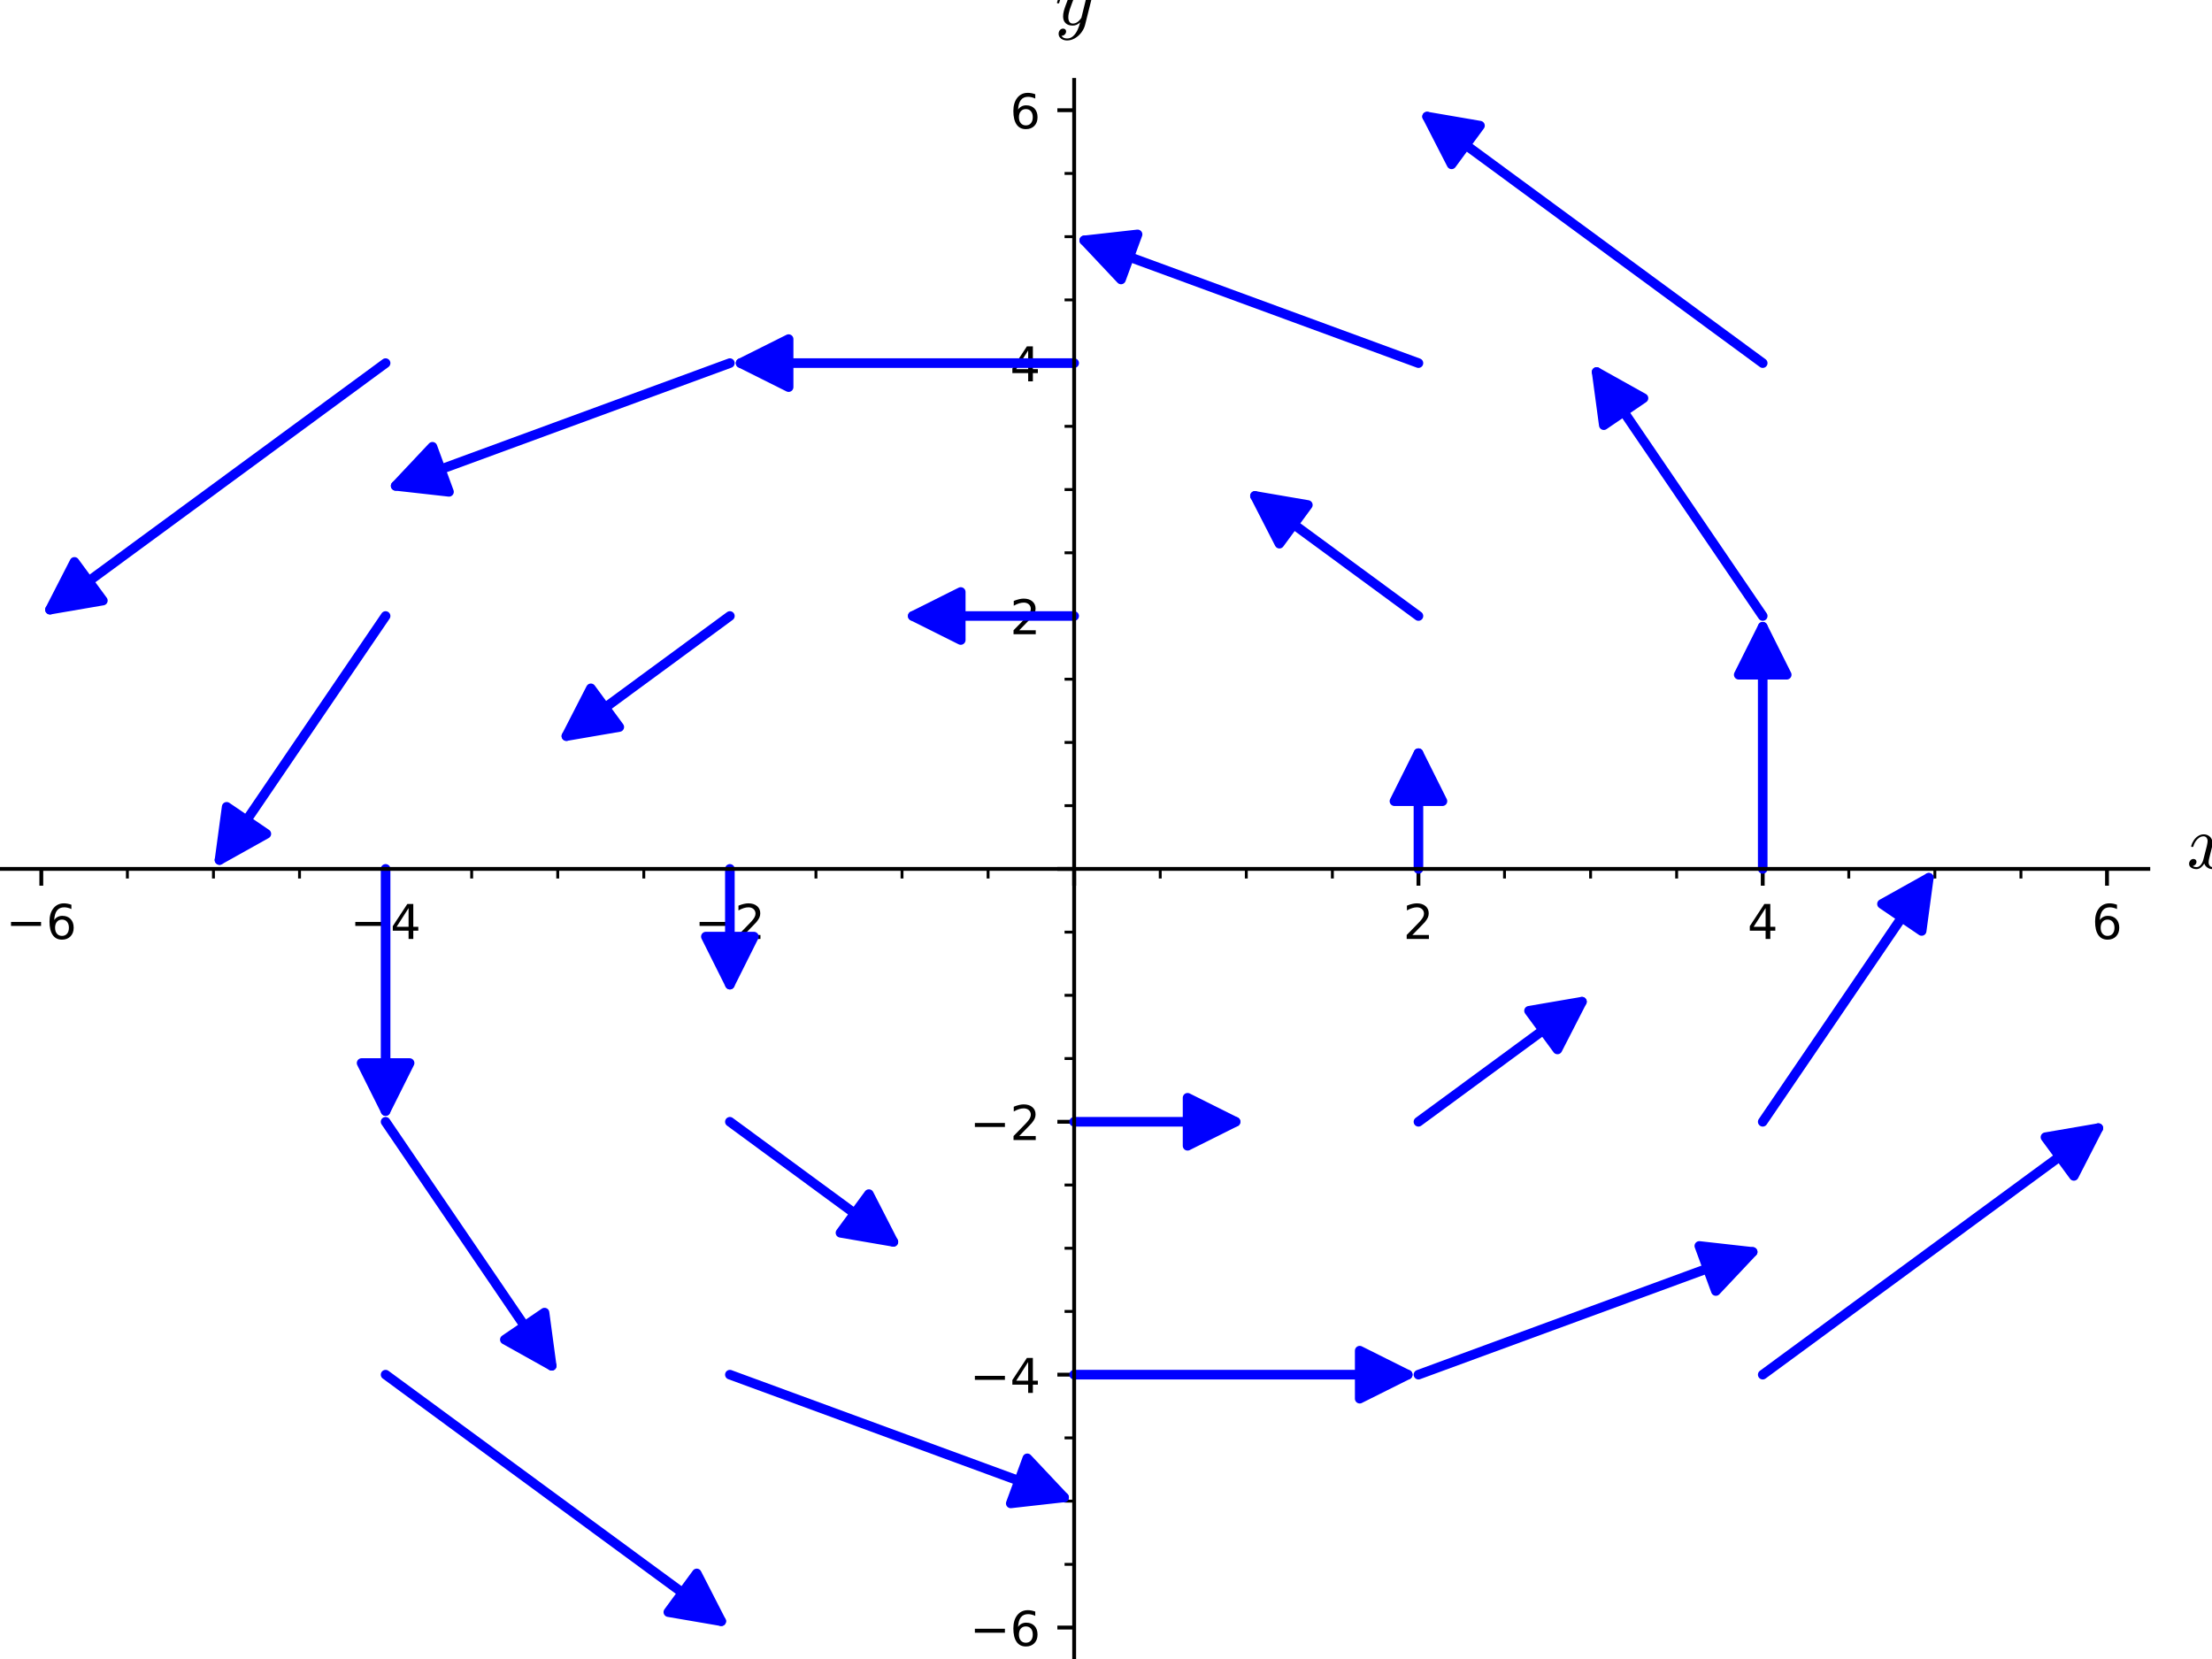 <?xml version="1.0" encoding="utf-8" standalone="no"?>
<!DOCTYPE svg PUBLIC "-//W3C//DTD SVG 1.1//EN"
  "http://www.w3.org/Graphics/SVG/1.1/DTD/svg11.dtd">
<!-- Created with matplotlib (https://matplotlib.org/) -->
<svg height="345.6pt" version="1.1" viewBox="0 0 460.8 345.6" width="460.8pt" xmlns="http://www.w3.org/2000/svg" xmlns:xlink="http://www.w3.org/1999/xlink">
 <defs>
  <style type="text/css">*{stroke-linecap:butt;stroke-linejoin:round;}</style>
 </defs>
 <g id="figure_1">
  <g id="patch_1">
   <path d="M 0 345.6 
L 460.8 345.6 
L 460.8 0 
L 0 0 
z
" style="fill:#ffffff;"/>
  </g>
  <g id="axes_1">
   <g id="patch_2">
    <path d="M 0 345.371 
L 447.535 345.371 
L 447.535 16.64 
L 0 16.64 
z
" style="fill:#ffffff;"/>
   </g>
   <g id="matplotlib.axis_1">
    <g id="xtick_1">
     <g id="line2d_1">
      <defs>
       <path d="M 0 0 
L 0 3.5 
" id="mb62a929ee2" style="stroke:#000000;stroke-width:0.8;"/>
      </defs>
      <g>
       <use style="stroke:#000000;stroke-width:0.8;" x="8.606" xlink:href="#mb62a929ee2" y="181.006"/>
      </g>
     </g>
     <g id="text_1">
      <!-- −6 -->
      <g transform="translate(1.235 195.604)scale(0.1 -0.1)">
       <defs>
        <path d="M 10.594 35.5 
L 73.188 35.5 
L 73.188 27.203 
L 10.594 27.203 
z
" id="DejaVuSans-8722"/>
        <path d="M 33.016 40.375 
Q 26.375 40.375 22.484 35.828 
Q 18.609 31.297 18.609 23.391 
Q 18.609 15.531 22.484 10.953 
Q 26.375 6.391 33.016 6.391 
Q 39.656 6.391 43.531 10.953 
Q 47.406 15.531 47.406 23.391 
Q 47.406 31.297 43.531 35.828 
Q 39.656 40.375 33.016 40.375 
z
M 52.594 71.297 
L 52.594 62.312 
Q 48.875 64.062 45.094 64.984 
Q 41.312 65.922 37.594 65.922 
Q 27.828 65.922 22.672 59.328 
Q 17.531 52.734 16.797 39.406 
Q 19.672 43.656 24.016 45.922 
Q 28.375 48.188 33.594 48.188 
Q 44.578 48.188 50.953 41.516 
Q 57.328 34.859 57.328 23.391 
Q 57.328 12.156 50.688 5.359 
Q 44.047 -1.422 33.016 -1.422 
Q 20.359 -1.422 13.672 8.266 
Q 6.984 17.969 6.984 36.375 
Q 6.984 53.656 15.188 63.938 
Q 23.391 74.219 37.203 74.219 
Q 40.922 74.219 44.703 73.484 
Q 48.484 72.75 52.594 71.297 
z
" id="DejaVuSans-54"/>
       </defs>
       <use xlink:href="#DejaVuSans-8722"/>
       <use x="83.789" xlink:href="#DejaVuSans-54"/>
      </g>
     </g>
    </g>
    <g id="xtick_2">
     <g id="line2d_2">
      <g>
       <use style="stroke:#000000;stroke-width:0.8;" x="80.327" xlink:href="#mb62a929ee2" y="181.006"/>
      </g>
     </g>
     <g id="text_2">
      <!-- −4 -->
      <g transform="translate(72.956 195.604)scale(0.1 -0.1)">
       <defs>
        <path d="M 37.797 64.312 
L 12.891 25.391 
L 37.797 25.391 
z
M 35.203 72.906 
L 47.609 72.906 
L 47.609 25.391 
L 58.016 25.391 
L 58.016 17.188 
L 47.609 17.188 
L 47.609 0 
L 37.797 0 
L 37.797 17.188 
L 4.891 17.188 
L 4.891 26.703 
z
" id="DejaVuSans-52"/>
       </defs>
       <use xlink:href="#DejaVuSans-8722"/>
       <use x="83.789" xlink:href="#DejaVuSans-52"/>
      </g>
     </g>
    </g>
    <g id="xtick_3">
     <g id="line2d_3">
      <g>
       <use style="stroke:#000000;stroke-width:0.8;" x="152.047" xlink:href="#mb62a929ee2" y="181.006"/>
      </g>
     </g>
     <g id="text_3">
      <!-- −2 -->
      <g transform="translate(144.676 195.604)scale(0.1 -0.1)">
       <defs>
        <path d="M 19.188 8.297 
L 53.609 8.297 
L 53.609 0 
L 7.328 0 
L 7.328 8.297 
Q 12.938 14.109 22.625 23.891 
Q 32.328 33.688 34.812 36.531 
Q 39.547 41.844 41.422 45.531 
Q 43.312 49.219 43.312 52.781 
Q 43.312 58.594 39.234 62.25 
Q 35.156 65.922 28.609 65.922 
Q 23.969 65.922 18.812 64.312 
Q 13.672 62.703 7.812 59.422 
L 7.812 69.391 
Q 13.766 71.781 18.938 73 
Q 24.125 74.219 28.422 74.219 
Q 39.75 74.219 46.484 68.547 
Q 53.219 62.891 53.219 53.422 
Q 53.219 48.922 51.531 44.891 
Q 49.859 40.875 45.406 35.406 
Q 44.188 33.984 37.641 27.219 
Q 31.109 20.453 19.188 8.297 
z
" id="DejaVuSans-50"/>
       </defs>
       <use xlink:href="#DejaVuSans-8722"/>
       <use x="83.789" xlink:href="#DejaVuSans-50"/>
      </g>
     </g>
    </g>
    <g id="xtick_4">
     <g id="line2d_4">
      <g>
       <use style="stroke:#000000;stroke-width:0.8;" x="223.768" xlink:href="#mb62a929ee2" y="181.006"/>
      </g>
     </g>
    </g>
    <g id="xtick_5">
     <g id="line2d_5">
      <g>
       <use style="stroke:#000000;stroke-width:0.8;" x="295.488" xlink:href="#mb62a929ee2" y="181.006"/>
      </g>
     </g>
     <g id="text_4">
      <!-- 2 -->
      <g transform="translate(292.307 195.604)scale(0.1 -0.1)">
       <use xlink:href="#DejaVuSans-50"/>
      </g>
     </g>
    </g>
    <g id="xtick_6">
     <g id="line2d_6">
      <g>
       <use style="stroke:#000000;stroke-width:0.8;" x="367.208" xlink:href="#mb62a929ee2" y="181.006"/>
      </g>
     </g>
     <g id="text_5">
      <!-- 4 -->
      <g transform="translate(364.027 195.604)scale(0.1 -0.1)">
       <use xlink:href="#DejaVuSans-52"/>
      </g>
     </g>
    </g>
    <g id="xtick_7">
     <g id="line2d_7">
      <g>
       <use style="stroke:#000000;stroke-width:0.8;" x="438.929" xlink:href="#mb62a929ee2" y="181.006"/>
      </g>
     </g>
     <g id="text_6">
      <!-- 6 -->
      <g transform="translate(435.747 195.604)scale(0.1 -0.1)">
       <use xlink:href="#DejaVuSans-54"/>
      </g>
     </g>
    </g>
    <g id="xtick_8">
     <g id="line2d_8">
      <defs>
       <path d="M 0 0 
L 0 2 
" id="m2ef5e7c954" style="stroke:#000000;stroke-width:0.6;"/>
      </defs>
      <g>
       <use style="stroke:#000000;stroke-width:0.6;" x="26.537" xlink:href="#m2ef5e7c954" y="181.006"/>
      </g>
     </g>
    </g>
    <g id="xtick_9">
     <g id="line2d_9">
      <g>
       <use style="stroke:#000000;stroke-width:0.6;" x="44.467" xlink:href="#m2ef5e7c954" y="181.006"/>
      </g>
     </g>
    </g>
    <g id="xtick_10">
     <g id="line2d_10">
      <g>
       <use style="stroke:#000000;stroke-width:0.6;" x="62.397" xlink:href="#m2ef5e7c954" y="181.006"/>
      </g>
     </g>
    </g>
    <g id="xtick_11">
     <g id="line2d_11">
      <g>
       <use style="stroke:#000000;stroke-width:0.6;" x="98.257" xlink:href="#m2ef5e7c954" y="181.006"/>
      </g>
     </g>
    </g>
    <g id="xtick_12">
     <g id="line2d_12">
      <g>
       <use style="stroke:#000000;stroke-width:0.6;" x="116.187" xlink:href="#m2ef5e7c954" y="181.006"/>
      </g>
     </g>
    </g>
    <g id="xtick_13">
     <g id="line2d_13">
      <g>
       <use style="stroke:#000000;stroke-width:0.6;" x="134.117" xlink:href="#m2ef5e7c954" y="181.006"/>
      </g>
     </g>
    </g>
    <g id="xtick_14">
     <g id="line2d_14">
      <g>
       <use style="stroke:#000000;stroke-width:0.6;" x="169.977" xlink:href="#m2ef5e7c954" y="181.006"/>
      </g>
     </g>
    </g>
    <g id="xtick_15">
     <g id="line2d_15">
      <g>
       <use style="stroke:#000000;stroke-width:0.6;" x="187.907" xlink:href="#m2ef5e7c954" y="181.006"/>
      </g>
     </g>
    </g>
    <g id="xtick_16">
     <g id="line2d_16">
      <g>
       <use style="stroke:#000000;stroke-width:0.6;" x="205.837" xlink:href="#m2ef5e7c954" y="181.006"/>
      </g>
     </g>
    </g>
    <g id="xtick_17">
     <g id="line2d_17">
      <g>
       <use style="stroke:#000000;stroke-width:0.6;" x="241.698" xlink:href="#m2ef5e7c954" y="181.006"/>
      </g>
     </g>
    </g>
    <g id="xtick_18">
     <g id="line2d_18">
      <g>
       <use style="stroke:#000000;stroke-width:0.6;" x="259.628" xlink:href="#m2ef5e7c954" y="181.006"/>
      </g>
     </g>
    </g>
    <g id="xtick_19">
     <g id="line2d_19">
      <g>
       <use style="stroke:#000000;stroke-width:0.6;" x="277.558" xlink:href="#m2ef5e7c954" y="181.006"/>
      </g>
     </g>
    </g>
    <g id="xtick_20">
     <g id="line2d_20">
      <g>
       <use style="stroke:#000000;stroke-width:0.6;" x="313.418" xlink:href="#m2ef5e7c954" y="181.006"/>
      </g>
     </g>
    </g>
    <g id="xtick_21">
     <g id="line2d_21">
      <g>
       <use style="stroke:#000000;stroke-width:0.6;" x="331.348" xlink:href="#m2ef5e7c954" y="181.006"/>
      </g>
     </g>
    </g>
    <g id="xtick_22">
     <g id="line2d_22">
      <g>
       <use style="stroke:#000000;stroke-width:0.6;" x="349.278" xlink:href="#m2ef5e7c954" y="181.006"/>
      </g>
     </g>
    </g>
    <g id="xtick_23">
     <g id="line2d_23">
      <g>
       <use style="stroke:#000000;stroke-width:0.6;" x="385.138" xlink:href="#m2ef5e7c954" y="181.006"/>
      </g>
     </g>
    </g>
    <g id="xtick_24">
     <g id="line2d_24">
      <g>
       <use style="stroke:#000000;stroke-width:0.6;" x="403.068" xlink:href="#m2ef5e7c954" y="181.006"/>
      </g>
     </g>
    </g>
    <g id="xtick_25">
     <g id="line2d_25">
      <g>
       <use style="stroke:#000000;stroke-width:0.6;" x="420.998" xlink:href="#m2ef5e7c954" y="181.006"/>
      </g>
     </g>
    </g>
    <g id="text_7">
     <!-- $ x $ -->
     <g transform="translate(455.535 181.006)scale(0.16 -0.16)">
      <defs>
       <path d="M 7.812 2.875 
Q 9.578 1.516 12.797 1.516 
Q 15.922 1.516 18.312 4.516 
Q 20.703 7.516 21.578 11.078 
L 26.125 28.812 
Q 27.203 33.641 27.203 35.406 
Q 27.203 37.891 25.812 39.75 
Q 24.422 41.609 21.922 41.609 
Q 18.75 41.609 15.969 39.625 
Q 13.188 37.641 11.281 34.594 
Q 9.375 31.547 8.594 28.422 
Q 8.406 27.781 7.812 27.781 
L 6.594 27.781 
Q 5.812 27.781 5.812 28.719 
L 5.812 29 
Q 6.781 32.719 9.125 36.25 
Q 11.469 39.797 14.859 41.984 
Q 18.266 44.188 22.125 44.188 
Q 25.781 44.188 28.734 42.234 
Q 31.688 40.281 32.906 36.922 
Q 34.625 39.984 37.281 42.078 
Q 39.938 44.188 43.109 44.188 
Q 45.266 44.188 47.5 43.422 
Q 49.75 42.672 51.172 41.109 
Q 52.594 39.547 52.594 37.203 
Q 52.594 34.672 50.953 32.828 
Q 49.312 31 46.781 31 
Q 45.172 31 44.094 32.031 
Q 43.016 33.062 43.016 34.625 
Q 43.016 36.719 44.453 38.297 
Q 45.906 39.891 47.906 40.188 
Q 46.094 41.609 42.922 41.609 
Q 39.703 41.609 37.328 38.625 
Q 34.969 35.641 33.984 31.984 
L 29.594 14.312 
Q 28.516 10.297 28.516 7.719 
Q 28.516 5.172 29.953 3.344 
Q 31.391 1.516 33.797 1.516 
Q 38.484 1.516 42.156 5.641 
Q 45.844 9.766 47.016 14.703 
Q 47.219 15.281 47.797 15.281 
L 49.031 15.281 
Q 49.422 15.281 49.656 15.016 
Q 49.906 14.75 49.906 14.406 
Q 49.906 14.312 49.812 14.109 
Q 48.391 8.156 43.844 3.516 
Q 39.312 -1.125 33.594 -1.125 
Q 29.938 -1.125 26.984 0.844 
Q 24.031 2.828 22.797 6.203 
Q 21.234 3.266 18.469 1.062 
Q 15.719 -1.125 12.594 -1.125 
Q 10.453 -1.125 8.172 -0.359 
Q 5.906 0.391 4.484 1.953 
Q 3.078 3.516 3.078 5.906 
Q 3.078 8.25 4.703 10.172 
Q 6.344 12.109 8.797 12.109 
Q 10.453 12.109 11.578 11.109 
Q 12.703 10.109 12.703 8.5 
Q 12.703 6.391 11.297 4.828 
Q 9.906 3.266 7.812 2.875 
z
" id="Cmmi10-120"/>
      </defs>
      <use transform="translate(0 0.812)" xlink:href="#Cmmi10-120"/>
     </g>
    </g>
   </g>
   <g id="matplotlib.axis_2">
    <g id="ytick_1">
     <g id="line2d_26">
      <defs>
       <path d="M 0 0 
L -3.5 0 
" id="mc8b20d936b" style="stroke:#000000;stroke-width:0.8;"/>
      </defs>
      <g>
       <use style="stroke:#000000;stroke-width:0.8;" x="223.768" xlink:href="#mc8b20d936b" y="339.05"/>
      </g>
     </g>
     <g id="text_8">
      <!-- −6 -->
      <g transform="translate(202.025 342.849)scale(0.1 -0.1)">
       <use xlink:href="#DejaVuSans-8722"/>
       <use x="83.789" xlink:href="#DejaVuSans-54"/>
      </g>
     </g>
    </g>
    <g id="ytick_2">
     <g id="line2d_27">
      <g>
       <use style="stroke:#000000;stroke-width:0.8;" x="223.768" xlink:href="#mc8b20d936b" y="286.368"/>
      </g>
     </g>
     <g id="text_9">
      <!-- −4 -->
      <g transform="translate(202.025 290.168)scale(0.1 -0.1)">
       <use xlink:href="#DejaVuSans-8722"/>
       <use x="83.789" xlink:href="#DejaVuSans-52"/>
      </g>
     </g>
    </g>
    <g id="ytick_3">
     <g id="line2d_28">
      <g>
       <use style="stroke:#000000;stroke-width:0.8;" x="223.768" xlink:href="#mc8b20d936b" y="233.687"/>
      </g>
     </g>
     <g id="text_10">
      <!-- −2 -->
      <g transform="translate(202.025 237.486)scale(0.1 -0.1)">
       <use xlink:href="#DejaVuSans-8722"/>
       <use x="83.789" xlink:href="#DejaVuSans-50"/>
      </g>
     </g>
    </g>
    <g id="ytick_4">
     <g id="line2d_29">
      <g>
       <use style="stroke:#000000;stroke-width:0.8;" x="223.768" xlink:href="#mc8b20d936b" y="181.006"/>
      </g>
     </g>
    </g>
    <g id="ytick_5">
     <g id="line2d_30">
      <g>
       <use style="stroke:#000000;stroke-width:0.8;" x="223.768" xlink:href="#mc8b20d936b" y="128.324"/>
      </g>
     </g>
     <g id="text_11">
      <!-- 2 -->
      <g transform="translate(210.405 132.124)scale(0.1 -0.1)">
       <use xlink:href="#DejaVuSans-50"/>
      </g>
     </g>
    </g>
    <g id="ytick_6">
     <g id="line2d_31">
      <g>
       <use style="stroke:#000000;stroke-width:0.8;" x="223.768" xlink:href="#mc8b20d936b" y="75.643"/>
      </g>
     </g>
     <g id="text_12">
      <!-- 4 -->
      <g transform="translate(210.405 79.442)scale(0.1 -0.1)">
       <use xlink:href="#DejaVuSans-52"/>
      </g>
     </g>
    </g>
    <g id="ytick_7">
     <g id="line2d_32">
      <g>
       <use style="stroke:#000000;stroke-width:0.8;" x="223.768" xlink:href="#mc8b20d936b" y="22.962"/>
      </g>
     </g>
     <g id="text_13">
      <!-- 6 -->
      <g transform="translate(210.405 26.761)scale(0.1 -0.1)">
       <use xlink:href="#DejaVuSans-54"/>
      </g>
     </g>
    </g>
    <g id="ytick_8">
     <g id="line2d_33">
      <defs>
       <path d="M 0 0 
L -2 0 
" id="m44b4b9e04d" style="stroke:#000000;stroke-width:0.6;"/>
      </defs>
      <g>
       <use style="stroke:#000000;stroke-width:0.6;" x="223.768" xlink:href="#m44b4b9e04d" y="325.879"/>
      </g>
     </g>
    </g>
    <g id="ytick_9">
     <g id="line2d_34">
      <g>
       <use style="stroke:#000000;stroke-width:0.6;" x="223.768" xlink:href="#m44b4b9e04d" y="312.709"/>
      </g>
     </g>
    </g>
    <g id="ytick_10">
     <g id="line2d_35">
      <g>
       <use style="stroke:#000000;stroke-width:0.6;" x="223.768" xlink:href="#m44b4b9e04d" y="299.539"/>
      </g>
     </g>
    </g>
    <g id="ytick_11">
     <g id="line2d_36">
      <g>
       <use style="stroke:#000000;stroke-width:0.6;" x="223.768" xlink:href="#m44b4b9e04d" y="273.198"/>
      </g>
     </g>
    </g>
    <g id="ytick_12">
     <g id="line2d_37">
      <g>
       <use style="stroke:#000000;stroke-width:0.6;" x="223.768" xlink:href="#m44b4b9e04d" y="260.028"/>
      </g>
     </g>
    </g>
    <g id="ytick_13">
     <g id="line2d_38">
      <g>
       <use style="stroke:#000000;stroke-width:0.6;" x="223.768" xlink:href="#m44b4b9e04d" y="246.857"/>
      </g>
     </g>
    </g>
    <g id="ytick_14">
     <g id="line2d_39">
      <g>
       <use style="stroke:#000000;stroke-width:0.6;" x="223.768" xlink:href="#m44b4b9e04d" y="220.517"/>
      </g>
     </g>
    </g>
    <g id="ytick_15">
     <g id="line2d_40">
      <g>
       <use style="stroke:#000000;stroke-width:0.6;" x="223.768" xlink:href="#m44b4b9e04d" y="207.346"/>
      </g>
     </g>
    </g>
    <g id="ytick_16">
     <g id="line2d_41">
      <g>
       <use style="stroke:#000000;stroke-width:0.6;" x="223.768" xlink:href="#m44b4b9e04d" y="194.176"/>
      </g>
     </g>
    </g>
    <g id="ytick_17">
     <g id="line2d_42">
      <g>
       <use style="stroke:#000000;stroke-width:0.6;" x="223.768" xlink:href="#m44b4b9e04d" y="167.835"/>
      </g>
     </g>
    </g>
    <g id="ytick_18">
     <g id="line2d_43">
      <g>
       <use style="stroke:#000000;stroke-width:0.6;" x="223.768" xlink:href="#m44b4b9e04d" y="154.665"/>
      </g>
     </g>
    </g>
    <g id="ytick_19">
     <g id="line2d_44">
      <g>
       <use style="stroke:#000000;stroke-width:0.6;" x="223.768" xlink:href="#m44b4b9e04d" y="141.495"/>
      </g>
     </g>
    </g>
    <g id="ytick_20">
     <g id="line2d_45">
      <g>
       <use style="stroke:#000000;stroke-width:0.6;" x="223.768" xlink:href="#m44b4b9e04d" y="115.154"/>
      </g>
     </g>
    </g>
    <g id="ytick_21">
     <g id="line2d_46">
      <g>
       <use style="stroke:#000000;stroke-width:0.6;" x="223.768" xlink:href="#m44b4b9e04d" y="101.984"/>
      </g>
     </g>
    </g>
    <g id="ytick_22">
     <g id="line2d_47">
      <g>
       <use style="stroke:#000000;stroke-width:0.6;" x="223.768" xlink:href="#m44b4b9e04d" y="88.813"/>
      </g>
     </g>
    </g>
    <g id="ytick_23">
     <g id="line2d_48">
      <g>
       <use style="stroke:#000000;stroke-width:0.6;" x="223.768" xlink:href="#m44b4b9e04d" y="62.473"/>
      </g>
     </g>
    </g>
    <g id="ytick_24">
     <g id="line2d_49">
      <g>
       <use style="stroke:#000000;stroke-width:0.6;" x="223.768" xlink:href="#m44b4b9e04d" y="49.302"/>
      </g>
     </g>
    </g>
    <g id="ytick_25">
     <g id="line2d_50">
      <g>
       <use style="stroke:#000000;stroke-width:0.6;" x="223.768" xlink:href="#m44b4b9e04d" y="36.132"/>
      </g>
     </g>
    </g>
    <g id="text_14">
     <!-- $ y $ -->
     <g transform="translate(219.768 5.28)scale(0.16 -0.16)">
      <defs>
       <path d="M 8.406 -14.312 
Q 10.5 -17.922 15.719 -17.922 
Q 20.453 -17.922 23.922 -14.594 
Q 27.391 -11.281 29.516 -6.562 
Q 31.641 -1.859 32.812 3.078 
Q 28.375 -1.125 23.188 -1.125 
Q 19.234 -1.125 16.453 0.234 
Q 13.672 1.609 12.125 4.312 
Q 10.594 7.031 10.594 10.891 
Q 10.594 14.156 11.469 17.594 
Q 12.359 21.047 13.938 25.266 
Q 15.531 29.5 16.703 32.625 
Q 18.016 36.281 18.016 38.625 
Q 18.016 41.609 15.828 41.609 
Q 11.859 41.609 9.297 37.531 
Q 6.734 33.453 5.516 28.422 
Q 5.328 27.781 4.688 27.781 
L 3.516 27.781 
Q 2.688 27.781 2.688 28.719 
L 2.688 29 
Q 4.297 34.969 7.609 39.578 
Q 10.938 44.188 16.016 44.188 
Q 19.578 44.188 22.047 41.844 
Q 24.516 39.5 24.516 35.891 
Q 24.516 34.031 23.688 31.984 
Q 23.25 30.766 21.688 26.656 
Q 20.125 22.562 19.281 19.875 
Q 18.453 17.188 17.922 14.594 
Q 17.391 12.016 17.391 9.422 
Q 17.391 6.109 18.797 3.812 
Q 20.219 1.516 23.297 1.516 
Q 29.5 1.516 34.422 9.078 
L 42 39.891 
Q 42.328 41.219 43.547 42.156 
Q 44.781 43.109 46.188 43.109 
Q 47.406 43.109 48.312 42.328 
Q 49.219 41.547 49.219 40.281 
Q 49.219 39.703 49.125 39.5 
L 39.203 -0.297 
Q 37.891 -5.422 34.375 -10.109 
Q 30.859 -14.797 25.906 -17.656 
Q 20.953 -20.516 15.578 -20.516 
Q 12.984 -20.516 10.438 -19.5 
Q 7.906 -18.5 6.344 -16.5 
Q 4.781 -14.5 4.781 -11.812 
Q 4.781 -9.078 6.391 -7.078 
Q 8.016 -5.078 10.688 -5.078 
Q 12.312 -5.078 13.406 -6.078 
Q 14.5 -7.078 14.5 -8.688 
Q 14.5 -10.984 12.781 -12.688 
Q 11.078 -14.406 8.797 -14.406 
Q 8.688 -14.359 8.594 -14.328 
Q 8.5 -14.312 8.406 -14.312 
z
" id="Cmmi10-121"/>
      </defs>
      <use transform="translate(0 0.812)" xlink:href="#Cmmi10-121"/>
     </g>
    </g>
   </g>
   <g id="patch_3">
    <path clip-path="url(#pbecbf252cb)" d="M 80.327 286.368 
Q 116.187 312.709 150.245 337.726 
" style="fill:none;stroke:#0000ff;stroke-linecap:round;stroke-width:2;"/>
    <path clip-path="url(#pbecbf252cb)" d="M 145.146 327.776 
L 150.245 337.726 
L 139.226 335.836 
L 145.146 327.776 
z
" style="fill:#0000ff;stroke:#0000ff;stroke-linecap:round;stroke-width:2;"/>
   </g>
   <g id="patch_4">
    <path clip-path="url(#pbecbf252cb)" d="M 80.327 233.687 
Q 98.257 260.028 114.929 284.52 
" style="fill:none;stroke:#0000ff;stroke-linecap:round;stroke-width:2;"/>
    <path clip-path="url(#pbecbf252cb)" d="M 113.435 273.44 
L 114.929 284.52 
L 105.168 279.067 
L 113.435 273.44 
z
" style="fill:#0000ff;stroke:#0000ff;stroke-linecap:round;stroke-width:2;"/>
   </g>
   <g id="patch_5">
    <path clip-path="url(#pbecbf252cb)" d="M 80.327 181.006 
Q 80.327 207.346 80.327 231.451 
" style="fill:none;stroke:#0000ff;stroke-linecap:round;stroke-width:2;"/>
    <path clip-path="url(#pbecbf252cb)" d="M 85.327 221.451 
L 80.327 231.451 
L 75.327 221.451 
L 85.327 221.451 
z
" style="fill:#0000ff;stroke:#0000ff;stroke-linecap:round;stroke-width:2;"/>
   </g>
   <g id="patch_6">
    <path clip-path="url(#pbecbf252cb)" d="M 80.327 128.324 
Q 62.397 154.665 45.725 179.157 
" style="fill:none;stroke:#0000ff;stroke-linecap:round;stroke-width:2;"/>
    <path clip-path="url(#pbecbf252cb)" d="M 55.485 173.704 
L 45.725 179.157 
L 47.219 168.077 
L 55.485 173.704 
z
" style="fill:#0000ff;stroke:#0000ff;stroke-linecap:round;stroke-width:2;"/>
   </g>
   <g id="patch_7">
    <path clip-path="url(#pbecbf252cb)" d="M 80.327 75.643 
Q 44.467 101.984 10.409 127.001 
" style="fill:none;stroke:#0000ff;stroke-linecap:round;stroke-width:2;"/>
    <path clip-path="url(#pbecbf252cb)" d="M 21.428 125.11 
L 10.409 127.001 
L 15.508 117.051 
L 21.428 125.11 
z
" style="fill:#0000ff;stroke:#0000ff;stroke-linecap:round;stroke-width:2;"/>
   </g>
   <g id="patch_8">
    <path clip-path="url(#pbecbf252cb)" d="M 152.047 286.368 
Q 187.907 299.539 221.669 311.938 
" style="fill:none;stroke:#0000ff;stroke-linecap:round;stroke-width:2;"/>
    <path clip-path="url(#pbecbf252cb)" d="M 214.005 303.797 
L 221.669 311.938 
L 210.558 313.184 
L 214.005 303.797 
z
" style="fill:#0000ff;stroke:#0000ff;stroke-linecap:round;stroke-width:2;"/>
   </g>
   <g id="patch_9">
    <path clip-path="url(#pbecbf252cb)" d="M 152.047 233.687 
Q 169.977 246.857 186.105 258.704 
" style="fill:none;stroke:#0000ff;stroke-linecap:round;stroke-width:2;"/>
    <path clip-path="url(#pbecbf252cb)" d="M 181.006 248.754 
L 186.105 258.704 
L 175.086 256.814 
L 181.006 248.754 
z
" style="fill:#0000ff;stroke:#0000ff;stroke-linecap:round;stroke-width:2;"/>
   </g>
   <g id="patch_10">
    <path clip-path="url(#pbecbf252cb)" d="M 152.047 181.006 
Q 152.047 194.176 152.047 205.11 
" style="fill:none;stroke:#0000ff;stroke-linecap:round;stroke-width:2;"/>
    <path clip-path="url(#pbecbf252cb)" d="M 157.047 195.11 
L 152.047 205.11 
L 147.047 195.11 
L 157.047 195.11 
z
" style="fill:#0000ff;stroke:#0000ff;stroke-linecap:round;stroke-width:2;"/>
   </g>
   <g id="patch_11">
    <path clip-path="url(#pbecbf252cb)" d="M 152.047 128.324 
Q 134.117 141.495 117.989 153.341 
" style="fill:none;stroke:#0000ff;stroke-linecap:round;stroke-width:2;"/>
    <path clip-path="url(#pbecbf252cb)" d="M 129.009 151.451 
L 117.989 153.341 
L 123.089 143.392 
L 129.009 151.451 
z
" style="fill:#0000ff;stroke:#0000ff;stroke-linecap:round;stroke-width:2;"/>
   </g>
   <g id="patch_12">
    <path clip-path="url(#pbecbf252cb)" d="M 152.047 75.643 
Q 116.187 88.813 82.426 101.213 
" style="fill:none;stroke:#0000ff;stroke-linecap:round;stroke-width:2;"/>
    <path clip-path="url(#pbecbf252cb)" d="M 93.536 102.459 
L 82.426 101.213 
L 90.089 93.072 
L 93.536 102.459 
z
" style="fill:#0000ff;stroke:#0000ff;stroke-linecap:round;stroke-width:2;"/>
   </g>
   <g id="patch_13">
    <path clip-path="url(#pbecbf252cb)" d="M 223.768 286.368 
Q 259.628 286.368 293.252 286.368 
" style="fill:none;stroke:#0000ff;stroke-linecap:round;stroke-width:2;"/>
    <path clip-path="url(#pbecbf252cb)" d="M 283.252 281.368 
L 293.252 286.368 
L 283.252 291.368 
L 283.252 281.368 
z
" style="fill:#0000ff;stroke:#0000ff;stroke-linecap:round;stroke-width:2;"/>
   </g>
   <g id="patch_14">
    <path clip-path="url(#pbecbf252cb)" d="M 223.768 233.687 
Q 241.698 233.687 257.392 233.687 
" style="fill:none;stroke:#0000ff;stroke-linecap:round;stroke-width:2;"/>
    <path clip-path="url(#pbecbf252cb)" d="M 247.392 228.687 
L 257.392 233.687 
L 247.392 238.687 
L 247.392 228.687 
z
" style="fill:#0000ff;stroke:#0000ff;stroke-linecap:round;stroke-width:2;"/>
   </g>
   <g id="patch_15">
    <path clip-path="url(#pbecbf252cb)" d="M 223.768 128.324 
Q 205.837 128.324 190.143 128.324 
" style="fill:none;stroke:#0000ff;stroke-linecap:round;stroke-width:2;"/>
    <path clip-path="url(#pbecbf252cb)" d="M 200.143 133.324 
L 190.143 128.324 
L 200.143 123.324 
L 200.143 133.324 
z
" style="fill:#0000ff;stroke:#0000ff;stroke-linecap:round;stroke-width:2;"/>
   </g>
   <g id="patch_16">
    <path clip-path="url(#pbecbf252cb)" d="M 223.768 75.643 
Q 187.907 75.643 154.283 75.643 
" style="fill:none;stroke:#0000ff;stroke-linecap:round;stroke-width:2;"/>
    <path clip-path="url(#pbecbf252cb)" d="M 164.283 80.643 
L 154.283 75.643 
L 164.283 70.643 
L 164.283 80.643 
z
" style="fill:#0000ff;stroke:#0000ff;stroke-linecap:round;stroke-width:2;"/>
   </g>
   <g id="patch_17">
    <path clip-path="url(#pbecbf252cb)" d="M 295.488 286.368 
Q 331.348 273.198 365.109 260.799 
" style="fill:none;stroke:#0000ff;stroke-linecap:round;stroke-width:2;"/>
    <path clip-path="url(#pbecbf252cb)" d="M 353.999 259.553 
L 365.109 260.799 
L 357.446 268.94 
L 353.999 259.553 
z
" style="fill:#0000ff;stroke:#0000ff;stroke-linecap:round;stroke-width:2;"/>
   </g>
   <g id="patch_18">
    <path clip-path="url(#pbecbf252cb)" d="M 295.488 233.687 
Q 313.418 220.517 329.546 208.67 
" style="fill:none;stroke:#0000ff;stroke-linecap:round;stroke-width:2;"/>
    <path clip-path="url(#pbecbf252cb)" d="M 318.526 210.56 
L 329.546 208.67 
L 324.446 218.62 
L 318.526 210.56 
z
" style="fill:#0000ff;stroke:#0000ff;stroke-linecap:round;stroke-width:2;"/>
   </g>
   <g id="patch_19">
    <path clip-path="url(#pbecbf252cb)" d="M 295.488 181.006 
Q 295.488 167.835 295.488 156.901 
" style="fill:none;stroke:#0000ff;stroke-linecap:round;stroke-width:2;"/>
    <path clip-path="url(#pbecbf252cb)" d="M 290.488 166.901 
L 295.488 156.901 
L 300.488 166.901 
L 290.488 166.901 
z
" style="fill:#0000ff;stroke:#0000ff;stroke-linecap:round;stroke-width:2;"/>
   </g>
   <g id="patch_20">
    <path clip-path="url(#pbecbf252cb)" d="M 295.488 128.324 
Q 277.558 115.154 261.43 103.307 
" style="fill:none;stroke:#0000ff;stroke-linecap:round;stroke-width:2;"/>
    <path clip-path="url(#pbecbf252cb)" d="M 266.529 113.257 
L 261.43 103.307 
L 272.449 105.198 
L 266.529 113.257 
z
" style="fill:#0000ff;stroke:#0000ff;stroke-linecap:round;stroke-width:2;"/>
   </g>
   <g id="patch_21">
    <path clip-path="url(#pbecbf252cb)" d="M 295.488 75.643 
Q 259.628 62.473 225.866 50.073 
" style="fill:none;stroke:#0000ff;stroke-linecap:round;stroke-width:2;"/>
    <path clip-path="url(#pbecbf252cb)" d="M 233.53 58.214 
L 225.866 50.073 
L 236.977 48.827 
L 233.53 58.214 
z
" style="fill:#0000ff;stroke:#0000ff;stroke-linecap:round;stroke-width:2;"/>
   </g>
   <g id="patch_22">
    <path clip-path="url(#pbecbf252cb)" d="M 367.208 286.368 
Q 403.068 260.028 437.126 235.011 
" style="fill:none;stroke:#0000ff;stroke-linecap:round;stroke-width:2;"/>
    <path clip-path="url(#pbecbf252cb)" d="M 426.107 236.901 
L 437.126 235.011 
L 432.027 244.96 
L 426.107 236.901 
z
" style="fill:#0000ff;stroke:#0000ff;stroke-linecap:round;stroke-width:2;"/>
   </g>
   <g id="patch_23">
    <path clip-path="url(#pbecbf252cb)" d="M 367.208 233.687 
Q 385.138 207.346 401.81 182.854 
" style="fill:none;stroke:#0000ff;stroke-linecap:round;stroke-width:2;"/>
    <path clip-path="url(#pbecbf252cb)" d="M 392.05 188.307 
L 401.81 182.854 
L 400.316 193.934 
L 392.05 188.307 
z
" style="fill:#0000ff;stroke:#0000ff;stroke-linecap:round;stroke-width:2;"/>
   </g>
   <g id="patch_24">
    <path clip-path="url(#pbecbf252cb)" d="M 367.208 181.006 
Q 367.208 154.665 367.208 130.56 
" style="fill:none;stroke:#0000ff;stroke-linecap:round;stroke-width:2;"/>
    <path clip-path="url(#pbecbf252cb)" d="M 362.208 140.56 
L 367.208 130.56 
L 372.208 140.56 
L 362.208 140.56 
z
" style="fill:#0000ff;stroke:#0000ff;stroke-linecap:round;stroke-width:2;"/>
   </g>
   <g id="patch_25">
    <path clip-path="url(#pbecbf252cb)" d="M 367.208 128.324 
Q 349.278 101.984 332.606 77.492 
" style="fill:none;stroke:#0000ff;stroke-linecap:round;stroke-width:2;"/>
    <path clip-path="url(#pbecbf252cb)" d="M 334.1 88.572 
L 332.606 77.492 
L 342.367 82.945 
L 334.1 88.572 
z
" style="fill:#0000ff;stroke:#0000ff;stroke-linecap:round;stroke-width:2;"/>
   </g>
   <g id="patch_26">
    <path clip-path="url(#pbecbf252cb)" d="M 367.208 75.643 
Q 331.348 49.302 297.29 24.285 
" style="fill:none;stroke:#0000ff;stroke-linecap:round;stroke-width:2;"/>
    <path clip-path="url(#pbecbf252cb)" d="M 302.389 34.235 
L 297.29 24.285 
L 308.309 26.176 
L 302.389 34.235 
z
" style="fill:#0000ff;stroke:#0000ff;stroke-linecap:round;stroke-width:2;"/>
   </g>
   <g id="patch_27">
    <path d="M 223.768 345.371 
L 223.768 16.64 
" style="fill:none;stroke:#000000;stroke-linecap:square;stroke-linejoin:miter;stroke-width:0.8;"/>
   </g>
   <g id="patch_28">
    <path d="M 0 181.006 
L 447.535 181.006 
" style="fill:none;stroke:#000000;stroke-linecap:square;stroke-linejoin:miter;stroke-width:0.8;"/>
   </g>
  </g>
 </g>
 <defs>
  <clipPath id="pbecbf252cb">
   <rect height="328.731" width="447.535" x="0" y="16.64"/>
  </clipPath>
 </defs>
</svg>
